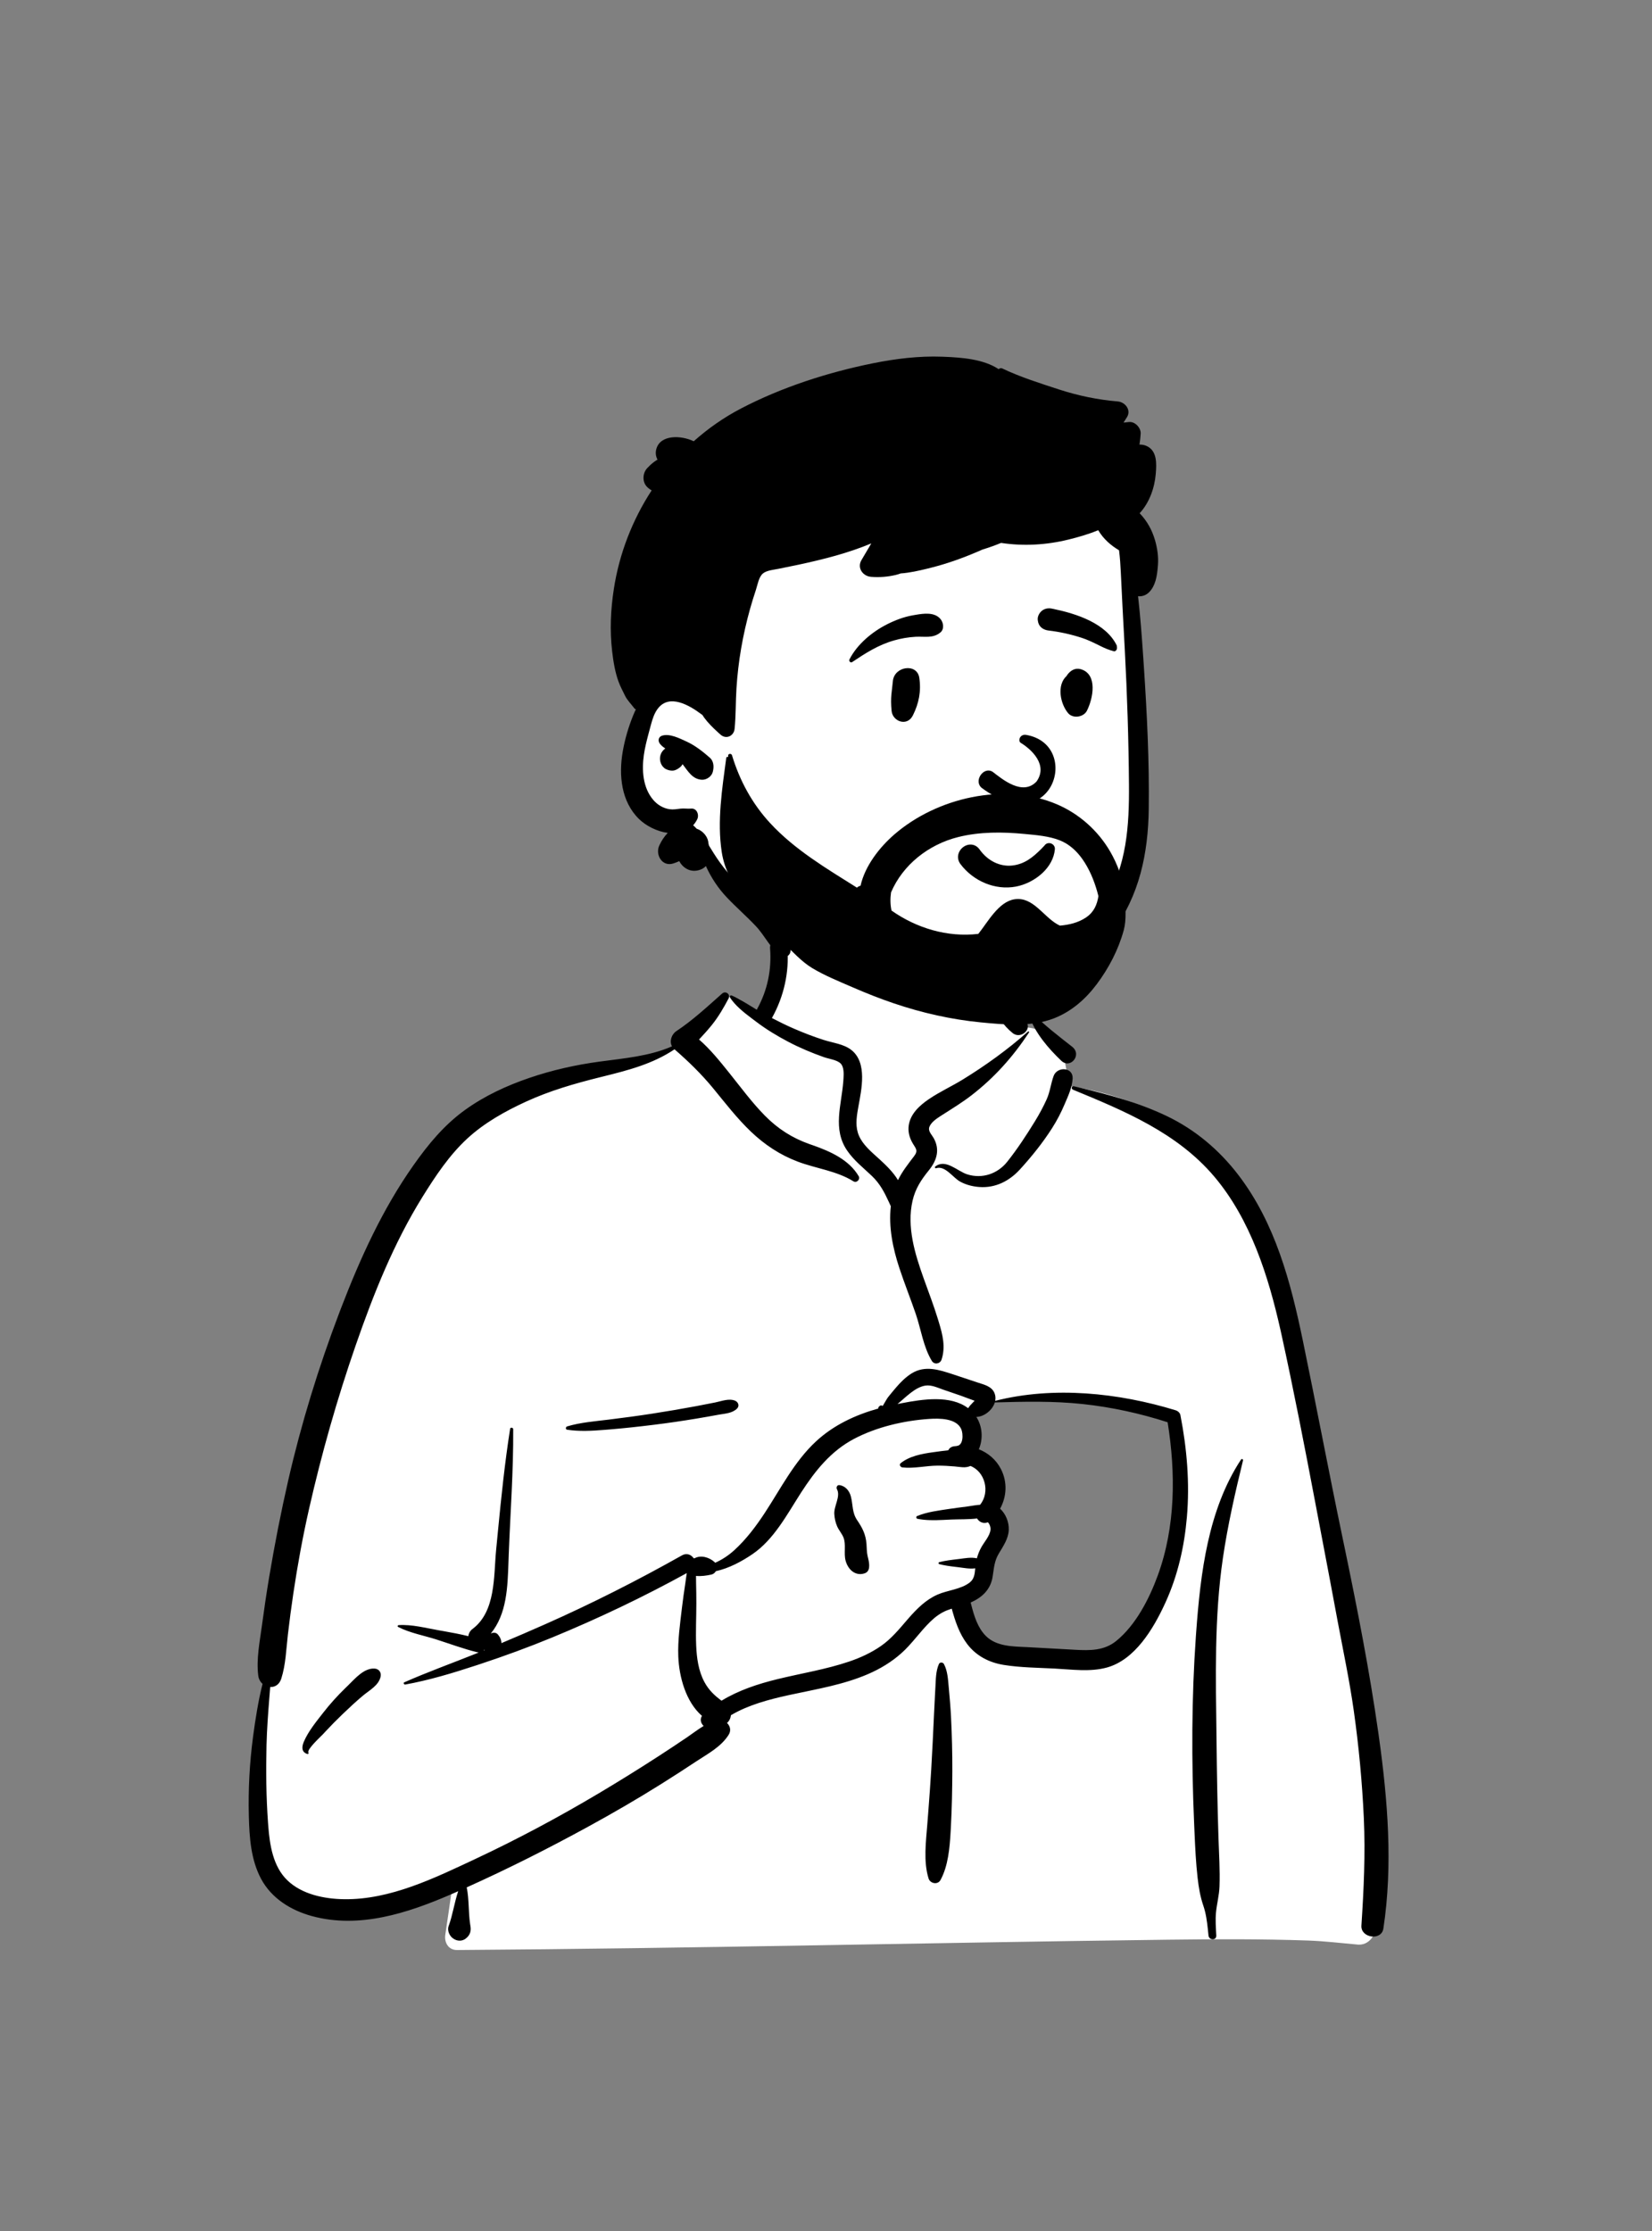<svg width="240" height="324" viewBox="0 0 240 324" fill="none" xmlns="http://www.w3.org/2000/svg">
<rect x="0" y="0" width="240" height="324" fill="#808080" stroke="none"/>
<path fill-rule="evenodd" clip-rule="evenodd" d="M114.34 135.723C119.555 131.751 132.648 129.964 138.214 133.789C143.711 137.631 144.311 143.843 146.872 149.557C149.29 148.417 153.281 150.05 153.982 152.294C154.851 153.352 154.89 156.325 155.489 157.747C181.569 161.9 185.528 182.24 188.667 205.332C192.82 228.764 202.247 252.145 198.154 276.257C198.688 277.029 199.108 277.78 199.497 278.671C200.428 280.256 199.228 282.501 197.35 282.414C194.918 282.2 192.51 281.908 190.067 281.817C183.293 281.582 176.514 281.61 169.738 281.696L168.814 281.708C134.666 282.133 100.521 282.971 66.371 283.194C65.132 283.195 64.526 282.084 64.691 280.987C65.024 278.78 65.334 276.571 65.656 274.363C57.579 276.497 48.992 277.034 40.938 274.587C40.374 274.013 42.251 274.324 42.548 274.237C35.136 269.17 37.349 258.495 38.006 250.807C42.089 224.462 43.528 195.313 59.303 172.832C66.128 163.658 76.133 156.394 87.63 154.76L87.949 154.716C91.311 154.267 95.058 154.123 97.997 152.294C101.303 149.653 102.711 144.775 106.189 144.73C107.338 144.715 108.9 146.168 110.581 147.155C110.706 144.984 111.876 143.152 112.134 141.469L112.155 141.325C112.424 139.363 112.055 137.598 114.34 135.723ZM170.386 206.028C163.057 200.935 144.125 203.494 143.692 203.779C142.737 204.407 142.326 204.463 141.81 205.278C141.301 205.346 140.792 205.416 140.283 205.488C139.262 205.822 140.019 207.077 141.197 206.629C140.488 209.688 142.575 211.864 143.406 214.888C143.676 215.87 143.416 217.636 143.406 218.64C143.486 219.919 144.9 221.43 144.665 222.714C143.827 227.276 139.281 231.727 141.197 236.152C142.467 238.652 146.286 239.926 148.825 240.776C154.085 242.795 163.251 240.7 166.307 236.152C167.938 233.727 169.826 227.609 170.798 225.711L171.014 222.701C171.545 215.218 172.018 207.162 170.386 206.028Z" fill="white"/>
<path fill-rule="evenodd" clip-rule="evenodd" d="M104.912 144.288C105.418 143.84 106.167 144.403 105.845 145.009C105.123 146.37 104.381 147.659 103.412 148.862C102.824 149.592 102.194 150.282 101.556 150.964C103.194 152.381 104.598 154.141 105.925 155.791C107.621 157.9 109.225 160.099 111.129 162.029C113.007 163.933 115.083 165.264 117.594 166.151L118.101 166.327C120.623 167.213 123.319 168.409 124.741 170.798C125.021 171.269 124.457 171.851 123.982 171.557C121.512 170.027 118.609 169.719 115.92 168.708C113.322 167.732 111.058 166.229 109.057 164.31C107.06 162.395 105.383 160.216 103.634 158.083C101.904 155.974 100.041 154.172 97.995 152.388C94.838 154.513 91.234 155.438 87.569 156.346L87.169 156.445C83.499 157.354 79.85 158.409 76.407 159.992C73.372 161.387 70.387 163.053 67.915 165.323C65.29 167.733 63.248 170.81 61.378 173.819C57.197 180.552 54.257 187.928 51.668 195.394C48.976 203.159 46.725 211.08 44.907 219.095C43.982 223.172 43.231 227.278 42.614 231.413C42.317 233.404 42.053 235.4 41.822 237.4C41.574 239.536 41.517 241.733 40.863 243.786C40.582 244.666 39.919 245.032 39.255 245L39.12 246.687C38.942 248.935 38.775 251.184 38.719 253.446C38.626 257.208 38.668 260.959 38.938 264.712L38.977 265.224C39.189 267.964 39.664 271.042 41.723 273.048C43.856 275.125 47.135 275.779 50.01 275.816C56.704 275.903 63.148 272.739 69.072 269.963C75.173 267.104 81.107 263.931 86.9 260.489C89.849 258.736 92.767 256.925 95.648 255.061C97.061 254.146 98.465 253.216 99.858 252.271C100.656 251.729 101.412 251.136 102.224 250.655C101.826 250.284 101.649 249.702 101.982 249.193C99.634 247.153 98.656 243.515 98.542 240.57C98.45 238.194 98.799 235.824 99.075 233.47C99.215 232.282 99.387 231.097 99.565 229.916C99.636 229.449 99.69 228.949 99.772 228.456C93.431 231.942 86.913 235.047 80.222 237.804C76.792 239.218 73.318 240.489 69.797 241.654L69.083 241.889C65.746 242.982 62.33 244.014 58.88 244.638C58.696 244.672 58.546 244.399 58.743 244.313C62.105 242.829 65.583 241.577 68.995 240.21L69.555 239.982V239.982C69.491 239.978 69.424 239.969 69.355 239.953C67.353 239.47 65.368 238.725 63.405 238.098C61.584 237.516 59.537 237.151 57.834 236.273C57.703 236.205 57.777 236.023 57.904 236.014C59.818 235.881 61.895 236.439 63.772 236.768L64.477 236.891C65.657 237.099 66.864 237.323 68.039 237.615C68.082 237.222 68.302 236.826 68.615 236.594C72.058 234.043 71.708 228.892 72.076 225.093L72.349 222.272C72.83 217.336 73.338 212.4 74.11 207.501C74.151 207.24 74.555 207.315 74.557 207.562C74.597 213.635 74.139 219.68 73.909 225.743L73.874 226.738C73.746 230.48 73.647 234.365 71.291 237.244C71.621 237.051 72.066 237.051 72.333 237.369C72.661 237.759 72.85 238.197 72.844 238.627C74.973 237.735 77.092 236.819 79.201 235.884C85.981 232.879 92.619 229.516 99.082 225.878C99.777 225.486 100.438 225.794 100.782 226.31L100.832 226.303C100.84 226.302 100.848 226.301 100.857 226.301L100.906 226.299C100.908 226.299 100.91 226.299 100.912 226.299C101.822 225.799 103.061 226.155 103.841 226.884C103.864 226.906 103.884 226.93 103.905 226.953C104.893 226.509 105.816 225.91 106.653 225.151C108.367 223.597 109.819 221.676 111.084 219.749C113.415 216.2 115.394 212.254 118.542 209.333C121.1 206.96 124.271 205.482 127.598 204.555C127.584 204.458 127.621 204.354 127.688 204.285C127.859 204.11 127.981 204.049 128.202 204.156C128.22 204.164 128.23 204.176 128.237 204.189L128.562 203.634C128.739 203.333 128.921 203.029 128.984 202.95C129.362 202.474 129.751 202.002 130.145 201.54C130.814 200.757 131.577 199.985 132.46 199.442C134.393 198.254 136.425 198.926 138.412 199.576C139.613 199.968 140.81 200.373 142.009 200.772L142.132 200.812C143.026 201.099 144.072 201.351 144.472 202.298C144.63 202.673 144.655 203.062 144.581 203.439C153.071 201.28 162.5 202.272 170.784 204.807C171.102 204.905 171.42 205.166 171.487 205.51C172.436 210.38 172.859 215.374 172.429 220.326C172.059 224.602 171.112 228.791 169.327 232.705L169.226 232.926C167.549 236.553 164.891 241.025 160.832 242.162C158.381 242.848 155.67 242.444 153.171 242.318C150.741 242.195 148.258 242.178 145.852 241.796C143.709 241.455 141.831 240.494 140.507 238.751C139.364 237.247 138.762 235.429 138.269 233.621C138.044 233.693 137.82 233.77 137.599 233.856C136.668 234.22 135.879 234.807 135.166 235.498C133.66 236.957 132.491 238.729 130.916 240.121C129.489 241.382 127.864 242.362 126.12 243.116C122.507 244.678 118.631 245.302 114.81 246.129L114.543 246.187C111.666 246.819 108.729 247.594 106.19 249.093C106.14 249.534 105.939 249.949 105.617 250.221C106.065 250.642 106.255 251.308 105.861 251.933C104.762 253.679 102.868 254.672 101.168 255.788L101.058 255.861C99.385 256.97 97.698 258.057 95.998 259.122C92.54 261.288 89.01 263.334 85.431 265.29C79.674 268.437 73.793 271.405 67.805 274.097C68.165 275.866 68.034 277.689 68.304 279.47L68.345 279.724C68.46 280.385 68.305 280.937 67.85 281.369L67.802 281.413L67.802 281.407L67.76 281.447L67.745 281.459L67.75 281.455C67.698 281.503 67.644 281.548 67.588 281.586L67.518 281.631V281.631C67.08 281.897 66.516 281.894 66.067 281.659L66.016 281.631L65.93 281.582C65.337 281.24 64.928 280.395 65.174 279.724C65.778 278.074 66.007 276.312 66.565 274.651L66.122 274.849V274.849L65.538 275.104C59.226 277.834 52.215 280.134 45.337 278.272C42.298 277.45 39.458 275.709 37.937 272.873C36.441 270.082 36.23 266.841 36.15 263.736C36.052 259.904 36.258 256.014 36.763 252.214C37.102 249.664 37.512 247.066 38.144 244.542C37.819 244.255 37.58 243.843 37.517 243.333C37.218 240.922 37.741 238.416 38.06 236.019C38.373 233.677 38.718 231.34 39.109 229.011C39.897 224.307 40.813 219.612 41.879 214.963C43.777 206.688 46.282 198.561 49.299 190.627L49.563 189.936C52.351 182.685 55.579 175.589 60.074 169.219C62.224 166.171 64.497 163.408 67.535 161.211C70.381 159.154 73.591 157.672 76.904 156.54C80.221 155.407 83.63 154.647 87.099 154.175C90.623 153.695 94.342 153.401 97.628 151.955C97.213 151.21 97.569 150.203 98.269 149.74C100.624 148.184 102.801 146.159 104.912 144.288ZM180.294 211.967C180.392 211.817 180.627 211.912 180.583 212.089C179.438 216.783 178.363 221.487 177.661 226.27C176.393 234.904 176.627 243.65 176.73 252.348L176.735 252.797C176.789 257.482 176.863 262.167 177.017 266.85C177.096 269.217 177.25 271.607 177.166 273.975C177.12 275.26 176.778 276.475 176.657 277.744C176.551 278.854 176.645 279.98 176.698 281.092C176.734 281.831 175.644 281.799 175.569 281.092L175.475 280.177C175.351 279.019 175.199 277.868 174.82 276.76C174.364 275.427 174.145 274.118 173.987 272.718C173.744 270.573 173.636 268.407 173.543 266.248L173.479 264.754C173.088 255.728 173.102 246.66 173.734 237.644L173.781 237C174.407 228.478 175.493 219.269 180.294 211.967ZM155.88 158.253C155.581 158.13 155.686 157.678 156.017 157.757L156.62 157.9C161.034 158.958 165.368 160.104 169.489 162.072C173.611 164.042 177.102 166.982 179.876 170.597C185.267 177.625 187.508 186.166 189.276 194.698C191.242 204.18 193.032 213.696 195.014 223.174L195.383 224.94C197.217 233.768 198.949 242.601 200.226 251.533L200.317 252.181C201.604 261.367 202.379 270.87 200.974 280.08C200.696 281.902 197.666 281.448 197.784 279.648C198.126 274.444 198.371 269.267 198.135 264.052C197.897 258.835 197.408 253.641 196.679 248.47C196.066 244.118 195.151 239.82 194.342 235.503L194.215 234.821C193.537 231.149 192.838 227.481 192.141 223.813L191.099 218.32C189.538 210.096 187.946 201.864 186.147 193.692L186.04 193.211C184.28 185.348 181.684 177.112 176.404 170.868C171.045 164.532 163.374 161.341 155.88 158.253ZM136.409 241.652C136.537 241.364 136.988 241.396 137.127 241.652C137.67 242.654 137.73 243.933 137.833 245.065L137.844 245.181C137.974 246.562 138.09 247.948 138.161 249.333C138.295 251.962 138.359 254.587 138.351 257.22C138.342 259.917 138.288 262.612 138.143 265.306L138.103 266.027C137.971 268.368 137.748 270.979 136.636 273.026C136.232 273.77 135.133 273.551 134.899 272.799C134.132 270.335 134.526 267.414 134.722 264.891L134.875 262.922C135.026 260.953 135.171 258.984 135.285 257.012C135.442 254.315 135.571 251.616 135.695 248.918C135.736 248.041 135.78 247.165 135.826 246.288L135.897 244.974C135.957 243.874 135.952 242.668 136.409 241.652ZM50.18 245.143L50.52 244.815C51.562 243.795 52.879 242.223 54.419 242.321C55.034 242.36 55.425 242.87 55.298 243.475C55.026 244.767 53.708 245.438 52.759 246.227C51.719 247.091 50.74 248.015 49.762 248.948C48.895 249.775 48.06 250.625 47.246 251.503L46.942 251.833C46.65 252.151 44.572 254.032 44.796 254.52L44.809 254.542C44.871 254.635 44.767 254.763 44.663 254.731C43.766 254.447 43.822 253.678 44.161 252.898C44.813 251.4 45.955 250.014 46.952 248.735C47.946 247.458 49.022 246.27 50.18 245.143V245.143ZM139.661 207.575C138.967 205.934 136.41 205.968 134.959 206.067C131.304 206.314 127.349 207.239 124.097 208.948C120.726 210.719 118.454 213.558 116.422 216.697L116.327 216.845C114.347 219.925 112.439 223.571 109.338 225.688C107.758 226.767 105.914 227.753 103.997 228.179C103.865 228.411 103.652 228.594 103.373 228.66L103.243 228.69C102.697 228.811 101.849 228.944 101.116 228.864C101.121 229.223 101.117 229.579 101.126 229.918C101.152 230.892 101.163 231.869 101.163 232.843C101.164 234.883 101.054 236.928 101.139 238.968C101.214 240.773 101.469 242.659 102.335 244.272C102.971 245.456 103.809 246.239 104.821 246.987C107.311 245.469 110.127 244.543 112.985 243.847C116.441 243.006 119.979 242.445 123.356 241.304C124.982 240.754 126.545 240.036 127.961 239.059C129.463 238.023 130.611 236.62 131.792 235.248L131.977 235.035C133.182 233.652 134.497 232.329 136.2 231.579C137.667 230.934 139.601 230.819 140.883 229.819C141.554 229.296 141.61 228.538 141.68 227.761C140.859 227.878 139.99 227.69 139.171 227.594L138.747 227.544C137.973 227.452 137.216 227.351 136.454 227.154C136.313 227.117 136.313 226.904 136.454 226.867C137.355 226.635 138.247 226.536 139.171 226.427L139.388 226.4C140.223 226.291 141.101 226.125 141.921 226.309C142.068 225.75 142.28 225.215 142.578 224.68C142.996 223.928 143.787 223.076 143.894 222.198C143.926 221.936 143.865 221.626 143.741 221.394L143.699 221.315C143.647 221.222 143.585 221.128 143.495 221.07C143.485 221.082 143.464 221.095 143.418 221.109C142.788 221.308 142.238 220.999 141.946 220.523C140.706 220.677 139.353 220.625 138.191 220.677L137.016 220.734C135.76 220.791 134.447 220.816 133.267 220.563C133.102 220.527 133.052 220.253 133.217 220.182C134.668 219.562 136.428 219.364 137.981 219.125C138.849 218.992 139.722 218.89 140.592 218.773C141.172 218.695 141.787 218.566 142.387 218.535C143.892 216.661 143.081 213.704 140.986 212.897C140.224 213.233 139.538 213.038 138.704 212.966C137.872 212.895 137.038 212.846 136.203 212.85C134.529 212.857 132.755 213.298 131.097 213.108C130.828 213.077 130.577 212.718 130.845 212.499C132.114 211.463 133.933 211.126 135.543 210.905L135.877 210.86C136.417 210.789 137.074 210.686 137.755 210.625C137.909 210.324 138.185 210.097 138.6 210.04C138.724 210.023 138.848 210.014 138.972 210.003L138.97 209.991V209.991C139.982 209.942 139.938 208.231 139.661 207.575ZM70.35 239.579C70.332 239.606 70.313 239.633 70.292 239.658L70.26 239.695L70.426 239.628L70.35 239.579V239.579ZM157.327 203.908C153.066 203.45 148.799 203.547 144.525 203.67C144.183 204.788 142.993 205.741 141.84 205.777C142.743 207.152 142.836 209.013 142.203 210.471C143.547 211.006 144.705 211.968 145.409 213.338C146.384 215.236 146.256 217.349 145.292 219.103C146.115 219.848 146.6 221.058 146.552 222.198C146.497 223.469 145.74 224.555 145.11 225.608C144.43 226.746 144.408 227.748 144.199 229.023C143.893 230.889 142.635 232.02 141.017 232.727L141.103 233.066C141.52 234.691 142.039 236.405 143.232 237.593C144.766 239.122 147.146 239.108 149.173 239.204L149.271 239.209C151.127 239.302 152.982 239.411 154.838 239.516L156.229 239.594C158.366 239.711 160.417 239.725 162.161 238.313C165.009 236.006 166.96 232.19 168.196 228.811C170.789 221.719 170.82 213.936 169.63 206.549C165.638 205.262 161.496 204.356 157.327 203.908ZM121.889 215.675L121.921 215.677C122.798 215.777 123.401 216.488 123.615 217.331C123.927 218.556 123.774 219.664 124.525 220.77C125.296 221.908 125.771 222.819 125.883 224.224C125.929 224.802 125.908 225.379 126.037 225.945L126.13 226.341C126.229 226.764 126.31 227.171 126.261 227.625C126.216 228.039 126.014 228.362 125.599 228.495C124.246 228.928 123.202 227.93 122.852 226.669C122.55 225.58 122.954 224.282 122.528 223.259C122.292 222.692 121.856 222.218 121.611 221.647C121.367 221.081 121.245 220.49 121.206 219.875C121.131 218.712 122.16 217.314 121.586 216.26C121.464 216.035 121.602 215.668 121.889 215.675ZM103.921 203.67C104.837 203.484 105.876 203.057 106.779 203.412C107.244 203.595 107.473 204.161 107.081 204.555C106.4 205.238 105.41 205.276 104.492 205.437L104.411 205.451C103.326 205.652 102.24 205.843 101.151 206.023C99.104 206.362 97.052 206.662 94.992 206.917C92.877 207.179 90.756 207.412 88.632 207.588L87.81 207.655C86.015 207.799 84.148 207.907 82.388 207.632C82.132 207.592 82.173 207.219 82.388 207.154C84.317 206.57 86.432 206.414 88.426 206.166C90.546 205.903 92.662 205.625 94.773 205.296C96.88 204.966 98.985 204.613 101.082 204.222C102.03 204.046 102.976 203.862 103.921 203.67ZM136.974 201.795C136.17 201.51 135.286 201.089 134.415 201.23C132.913 201.473 131.576 202.937 130.387 203.901L130.984 203.785C134.039 203.198 138.084 202.565 140.648 204.508C140.655 204.497 140.66 204.486 140.668 204.475C140.875 204.16 141.114 203.915 141.376 203.646C141.401 203.622 141.425 203.598 141.449 203.573L141.59 203.423L141.267 203.311C140.575 203.066 139.756 202.75 139.626 202.704L139.617 202.701C138.735 202.402 137.852 202.106 136.974 201.795ZM111.875 137.74C111.75 136.123 114.266 136.136 114.391 137.74C114.663 141.242 113.875 144.711 112.179 147.782C112.167 147.804 112.153 147.824 112.14 147.845C113.2 148.397 114.273 148.927 115.37 149.4C116.772 150.006 118.201 150.557 119.656 151.025C120.972 151.449 122.593 151.616 123.699 152.497C126.031 154.356 125.155 158.212 124.706 160.712L124.636 161.106C124.413 162.392 124.251 163.712 124.793 164.947C125.372 166.265 126.543 167.243 127.587 168.187L127.798 168.378C128.723 169.221 129.78 170.246 130.459 171.389C131.078 170.108 131.923 169.061 132.816 167.882C133.453 167.041 132.999 166.763 132.542 165.942C132.101 165.151 131.886 164.308 132.024 163.405C132.278 161.739 133.609 160.536 134.934 159.631C136.499 158.564 138.246 157.773 139.863 156.78C143.187 154.739 146.425 152.406 149.341 149.815C149.422 149.744 149.561 149.838 149.497 149.935C147.193 153.441 144.491 156.47 141.171 159.042C139.825 160.084 138.411 160.949 136.987 161.858L136.578 162.121C136.006 162.491 135.293 162.987 135.035 163.617C134.775 164.251 135.329 164.73 135.628 165.256C136.576 166.924 136.118 168.481 134.995 169.896L134.942 169.961C133.825 171.338 132.979 172.618 132.574 174.377C131.705 178.156 132.916 182.091 134.184 185.638L134.234 185.778C134.92 187.69 135.649 189.588 136.245 191.53L136.409 192.067C136.949 193.855 137.392 195.617 136.786 197.455C136.58 198.08 135.728 198.228 135.374 197.639C134.125 195.565 133.814 193.069 133.032 190.789C132.269 188.566 131.393 186.384 130.657 184.152C129.708 181.279 129.073 178.186 129.418 175.172C129.408 175.154 129.396 175.138 129.388 175.119L129.147 174.591C128.488 173.16 127.852 171.911 126.655 170.77C125.406 169.58 124.05 168.527 123.067 167.087C120.932 163.959 122.253 160.479 122.51 157.059L122.54 156.639C122.587 155.929 122.612 154.964 122.149 154.472C121.627 153.919 120.404 153.778 119.712 153.533C117.923 152.9 116.161 152.162 114.482 151.276C112.884 150.433 111.336 149.501 109.895 148.41L109.164 147.86C108.011 146.99 106.816 146.04 106.044 144.855C105.955 144.719 106.106 144.499 106.268 144.564C107.557 145.088 108.735 145.921 109.942 146.645C109.961 146.601 109.982 146.556 110.007 146.512C111.5 143.809 112.114 140.814 111.875 137.74ZM153.069 156.258C153.583 154.848 155.925 154.957 155.831 156.632C155.76 157.919 155.214 159.08 154.714 160.248L154.661 160.373C154.145 161.59 153.55 162.733 152.838 163.849C151.477 165.981 149.882 167.96 148.179 169.828C146.635 171.521 144.609 172.557 142.274 172.385C141.29 172.312 140.296 172.062 139.434 171.57C138.41 170.986 137.298 169.232 135.992 169.657C135.865 169.698 135.747 169.513 135.857 169.425C137.365 168.21 139.077 170.094 140.521 170.548C142.697 171.232 144.93 170.476 146.33 168.716C147.792 166.879 149.138 164.822 150.367 162.821C150.991 161.805 151.56 160.751 152.052 159.665C152.549 158.568 152.661 157.376 153.069 156.258ZM149.562 147.584C149.498 147.389 149.74 147.204 149.911 147.315C150.902 147.96 151.761 148.813 152.675 149.561C153.689 150.39 154.711 151.203 155.748 152.003C157.261 153.169 155.507 155.316 154.175 154.042C152.353 152.299 150.358 150.02 149.562 147.584ZM144.121 140.761C144.523 139.208 146.904 139.849 146.557 141.384L146.546 141.43C145.889 143.966 146.825 146.547 148.823 148.191L148.897 148.251C150.161 149.263 148.37 151.032 147.118 150.03C144.385 147.842 143.249 144.125 144.121 140.761Z" fill="black"/>
<path fill-rule="evenodd" clip-rule="evenodd" d="M164.267 102.294C163.812 98.296 164.401 89.941 164.44 89.433C164.69 86.224 163.186 73.55 160.345 74.718C155.578 70.943 149.229 70.109 143.293 69.711C130.962 68.884 117.844 70.783 108.322 79.085C103.613 83.396 99.028 89.667 99.397 96.196C95.119 102.385 89.087 110.874 94.418 118.109C96.23 120.421 99.11 121.281 101.386 123.032C105.964 126.726 108.837 132.028 113.459 135.701C125.704 146.709 146.496 149.008 158.527 136.488C167.83 127.42 166.326 113.854 164.69 102.294C163.589 94.522 165.154 110.093 164.267 102.294Z" fill="white"/>
<path fill-rule="evenodd" clip-rule="evenodd" d="M126.82 52.758C130.118 52.093 133.504 51.678 136.872 51.803L137.132 51.813C139.665 51.914 142.875 52.139 145.085 53.613C145.212 53.485 145.417 53.419 145.602 53.508C148.229 54.762 151.118 55.669 153.884 56.571C156.638 57.467 159.494 58.059 162.38 58.298C163.465 58.388 164.395 59.56 163.707 60.612C163.544 60.863 163.384 61.116 163.226 61.37C163.491 61.342 163.756 61.314 164.022 61.287C164.895 61.199 165.767 62.131 165.715 62.982C165.683 63.517 165.625 64.045 165.54 64.568C165.873 64.561 166.203 64.611 166.523 64.746C168.14 65.429 168.027 67.356 167.906 68.823C167.739 70.857 166.978 73.013 165.565 74.536C166.62 75.632 167.367 76.94 167.812 78.495C168.135 79.629 168.315 80.838 168.226 82.02L168.198 82.374C168.088 83.656 167.87 85.075 166.948 85.997C166.475 86.473 165.892 86.646 165.336 86.591C165.672 89.546 165.887 92.518 166.09 95.479L166.185 96.894C166.638 103.737 166.978 110.625 166.889 117.48C166.806 123.886 165.541 130.104 161.613 135.305C158.036 140.042 152.901 143.533 147.091 144.861C143.96 145.577 140.763 145.628 137.594 145.171C136.058 144.949 134.512 144.609 133.054 144.072C131.44 143.476 130.28 142.599 129.194 141.285C128.681 140.661 128.928 139.334 129.951 139.458C131.497 139.646 132.91 139.872 134.392 140.33L134.605 140.397C136.082 140.87 137.611 141.223 139.155 141.373C142.318 141.68 145.529 141.371 148.559 140.412C153.492 138.848 157.741 135.363 160.464 130.983C163.696 125.793 164.062 119.9 164.015 113.932C163.965 107.382 163.752 100.829 163.405 94.286L163.346 93.196C163.162 89.829 162.984 86.46 162.828 83.091C162.78 82.035 162.706 80.969 162.572 79.915C161.354 79.2 160.261 78.216 159.549 77C158.119 77.592 156.615 78.019 155.231 78.359C152.025 79.148 148.697 79.34 145.434 78.846C144.554 79.209 143.656 79.529 142.744 79.804C142.498 79.913 142.252 80.021 142.006 80.126C139.808 81.067 137.579 81.863 135.26 82.447L134.69 82.589C133.469 82.89 132.143 83.186 130.844 83.279C130.631 83.362 130.401 83.432 130.149 83.493C128.966 83.78 127.739 83.871 126.526 83.77C125.345 83.67 124.491 82.476 125.142 81.358C125.617 80.543 126.097 79.729 126.581 78.917C124.897 79.619 123.158 80.202 121.405 80.697C119.635 81.195 117.839 81.616 116.041 82.003C115.079 82.208 114.114 82.39 113.155 82.595C112.468 82.74 111.414 82.817 110.854 83.269C110.235 83.766 110.06 84.924 109.825 85.638C109.517 86.566 109.227 87.498 108.963 88.441C108.437 90.322 108.006 92.23 107.673 94.158C107.339 96.087 107.115 98.036 106.99 99.991C106.866 101.944 106.92 103.909 106.72 105.854C106.612 106.885 105.505 107.416 104.687 106.695C104.591 106.61 104.495 106.525 104.399 106.439L104.256 106.308C103.557 105.674 102.879 105.002 102.319 104.245C102.218 104.106 102.12 103.96 102.03 103.812C102.015 103.812 102.002 103.808 101.987 103.797L101.832 103.681C100.124 102.408 97.269 100.75 95.603 102.863C95.072 103.537 94.8 104.394 94.575 105.221L94.179 106.701C93.923 107.668 93.682 108.64 93.541 109.628C93.222 111.843 93.382 114.397 94.906 116.172C95.514 116.882 96.353 117.389 97.288 117.522C97.811 117.594 98.326 117.506 98.844 117.44C99.37 117.374 99.877 117.48 100.403 117.429C101.239 117.347 101.605 118.349 101.292 118.979C101.123 119.317 100.924 119.608 100.699 119.856C100.88 120.012 101.054 120.181 101.22 120.359C101.715 120.517 102.158 120.858 102.49 121.308C102.758 121.671 102.898 122.066 102.921 122.483C102.951 122.586 102.976 122.692 102.999 122.8L103.453 123.536C103.552 123.697 103.652 123.857 103.751 124.013C104.905 125.831 106.185 127.369 107.776 128.819C109.308 130.214 110.97 131.463 112.409 132.959L112.579 133.137C113.92 134.551 115.334 136.263 114.809 138.319C114.674 138.848 113.936 139.228 113.455 138.871C111.906 137.721 111.127 135.899 109.813 134.504C108.46 133.067 106.962 131.776 105.606 130.343C104.324 128.99 103.312 127.458 102.549 125.771C102.245 126.107 101.801 126.346 101.187 126.439C100.13 126.598 99.146 125.979 98.685 125.063C98.389 125.194 98.087 125.313 97.783 125.406C96.181 125.896 95.174 124.114 95.778 122.798C96.101 122.092 96.505 121.479 97.006 120.963C95.44 120.748 93.847 119.938 92.818 118.928C90.237 116.39 89.882 112.575 90.463 109.183C90.771 107.384 91.303 105.564 91.994 103.876C92.115 103.582 92.244 103.286 92.385 102.994C92.307 102.992 92.227 102.958 92.176 102.893C91.709 102.254 91.141 101.732 90.794 101.018C90.475 100.363 90.12 99.699 89.869 99.017C89.351 97.62 89.098 96.043 88.929 94.566C88.58 91.541 88.715 88.536 89.178 85.53C89.966 80.411 91.869 75.513 94.673 71.214C94.52 71.134 94.374 71.037 94.238 70.923L94.17 70.864L94.061 70.765C93.261 70.041 93.33 68.683 94.061 67.95L94.292 67.718C94.584 67.427 94.836 67.197 95.308 66.881C95.378 66.834 95.449 66.79 95.521 66.749C95.274 66.292 95.188 65.758 95.361 65.169C95.96 63.115 98.914 63.188 100.786 64.083C102.857 62.234 105.154 60.629 107.643 59.329C113.571 56.235 120.274 54.077 126.82 52.758ZM96.176 106.843C97.283 106.481 98.753 107.24 99.748 107.697C101.009 108.276 102.083 109.132 103.122 110.036C103.64 110.489 103.732 111.228 103.604 111.86C103.591 111.924 103.578 111.989 103.563 112.055C103.426 112.729 102.674 113.259 102.009 113.24C100.616 113.202 99.953 112 99.165 110.981C99.072 111.146 98.956 111.298 98.812 111.412L98.715 111.488C98.388 111.738 98.027 111.937 97.595 111.917C97.289 111.903 96.995 111.824 96.725 111.683C96.049 111.326 95.751 110.451 95.935 109.738C96.049 109.29 96.311 108.939 96.653 108.696L96.525 108.609C96.252 108.419 96.003 108.219 95.809 107.923L95.766 107.853H95.782C95.571 107.49 95.709 106.995 96.176 106.843Z" fill="black"/>
<path fill-rule="evenodd" clip-rule="evenodd" d="M143.152 128.274C141.732 127.694 140.465 126.728 139.538 125.493C139.216 125.063 139.133 124.61 139.2 124.195C139.276 123.729 139.552 123.306 139.928 123.023C140.305 122.739 140.777 122.598 141.233 122.67C141.63 122.732 142.024 122.949 142.337 123.399L142.402 123.489C142.953 124.235 143.67 124.846 144.488 125.241C145.276 125.621 146.158 125.798 147.07 125.695C148.807 125.498 150.005 124.559 151.278 123.282C151.436 123.121 151.593 122.955 151.752 122.786C151.852 122.633 151.991 122.534 152.146 122.483C152.317 122.425 152.511 122.429 152.689 122.491C152.86 122.55 153.013 122.664 153.116 122.814C153.213 122.958 153.268 123.135 153.251 123.339C153.134 124.661 152.443 125.842 151.461 126.769C150.37 127.799 148.924 128.511 147.563 128.761C146.064 129.036 144.536 128.839 143.152 128.274V128.274ZM148.271 107.866C149.866 108.836 152.297 111.098 150.581 113.503C148.561 115.624 145.652 113.193 144.219 112.093C142.89 111.241 141.396 113.433 142.63 114.428C152.987 122.099 157.19 108.12 149.078 106.726C148.185 106.572 147.853 107.566 148.271 107.866ZM129.711 98.943C129.887 96.754 133.219 96.257 133.551 98.423C133.847 100.363 133.498 102.145 132.624 103.892C131.79 105.561 129.692 104.783 129.533 103.263C129.32 101.226 129.601 100.304 129.711 98.943ZM155.077 97.974C155.541 97.365 156.212 96.95 157.016 97.184C159.526 97.918 158.786 101.485 157.905 103.22C157.425 104.163 155.877 104.402 155.177 103.572C154.036 102.219 153.49 99.516 154.94 98.183C154.979 98.114 155.023 98.044 155.077 97.974ZM132.589 89.365L132.986 89.296C134.213 89.084 135.738 88.88 136.606 89.867C137.067 90.39 137.225 91.362 136.606 91.863C135.518 92.745 134.314 92.403 133.01 92.478C131.935 92.539 130.902 92.717 129.867 93.013C127.595 93.663 125.744 94.849 123.804 96.15C123.55 96.321 123.29 95.996 123.411 95.757C124.531 93.563 126.701 91.76 128.875 90.662C130.036 90.075 131.305 89.588 132.589 89.365ZM152.788 88.382L153.091 88.445C156.395 89.135 160.687 90.515 162.251 93.761C162.311 94.221 162.248 94.319 162.197 94.383L162.18 94.405C162.138 94.46 162.104 94.535 161.905 94.598C161.85 94.584 161.794 94.57 161.738 94.556C161.021 94.368 160.453 94.109 159.904 93.84L159.308 93.546C158.617 93.208 157.92 92.881 157.182 92.64C155.605 92.126 153.984 91.763 152.337 91.57C151.98 91.528 151.636 91.407 151.365 91.201C151.108 91.005 150.911 90.733 150.822 90.372C150.705 89.906 150.739 89.552 150.989 89.131C151.177 88.815 151.447 88.595 151.756 88.469C152.072 88.341 152.431 88.311 152.788 88.382Z" fill="black"/>
<path fill-rule="evenodd" clip-rule="evenodd" d="M129.449 129.598C131.159 125.59 134.893 122.644 139.191 121.566C142.347 120.777 145.66 120.803 148.877 121.116C150.563 121.279 152.371 121.412 153.96 122.038C155.317 122.573 156.422 123.585 157.254 124.772C158.243 126.179 158.916 127.789 159.389 129.439C159.456 129.674 159.519 129.91 159.578 130.148C159.372 131.393 158.936 132.453 157.783 133.235C156.658 134 155.316 134.313 153.978 134.424C153.847 134.361 153.72 134.296 153.603 134.229C151.518 133.035 150.051 130.213 147.419 130.595C145.07 130.936 143.524 133.893 142.127 135.626C137.644 136.149 133.164 134.801 129.516 132.236C129.33 131.359 129.32 130.473 129.449 129.598M162.625 126.557C162.266 125.551 161.814 124.575 161.279 123.657C159.509 120.619 156.791 118.198 153.565 116.814C145.934 113.546 136.06 115.85 129.897 121.211C127.792 123.044 125.663 125.737 125.019 128.634C124.827 128.672 124.645 128.772 124.496 128.913C120.043 126.108 115.458 123.41 111.87 119.523C109.264 116.698 107.452 113.355 106.342 109.682C106.251 109.38 105.764 109.424 105.779 109.759C105.783 109.837 105.787 109.915 105.791 109.993C105.745 109.849 105.526 109.923 105.509 110.063C104.912 114.525 104.165 119.256 104.853 123.741C105.264 126.418 106.479 128.377 108.104 130.493C109.845 132.761 111.815 134.87 113.83 136.893C115.109 138.177 116.444 139.658 118.01 140.6C119.831 141.694 121.896 142.525 123.839 143.369C125.816 144.23 127.823 145.026 129.867 145.716C133.954 147.099 138.178 148.056 142.476 148.475C145.917 148.809 149.85 149.173 153.148 147.878C155.675 146.886 157.715 145.092 159.334 142.933C161.095 140.583 162.488 137.905 163.258 135.082C164.058 132.149 162.793 127.03 162.625 126.557" fill="black"/>
</svg>
